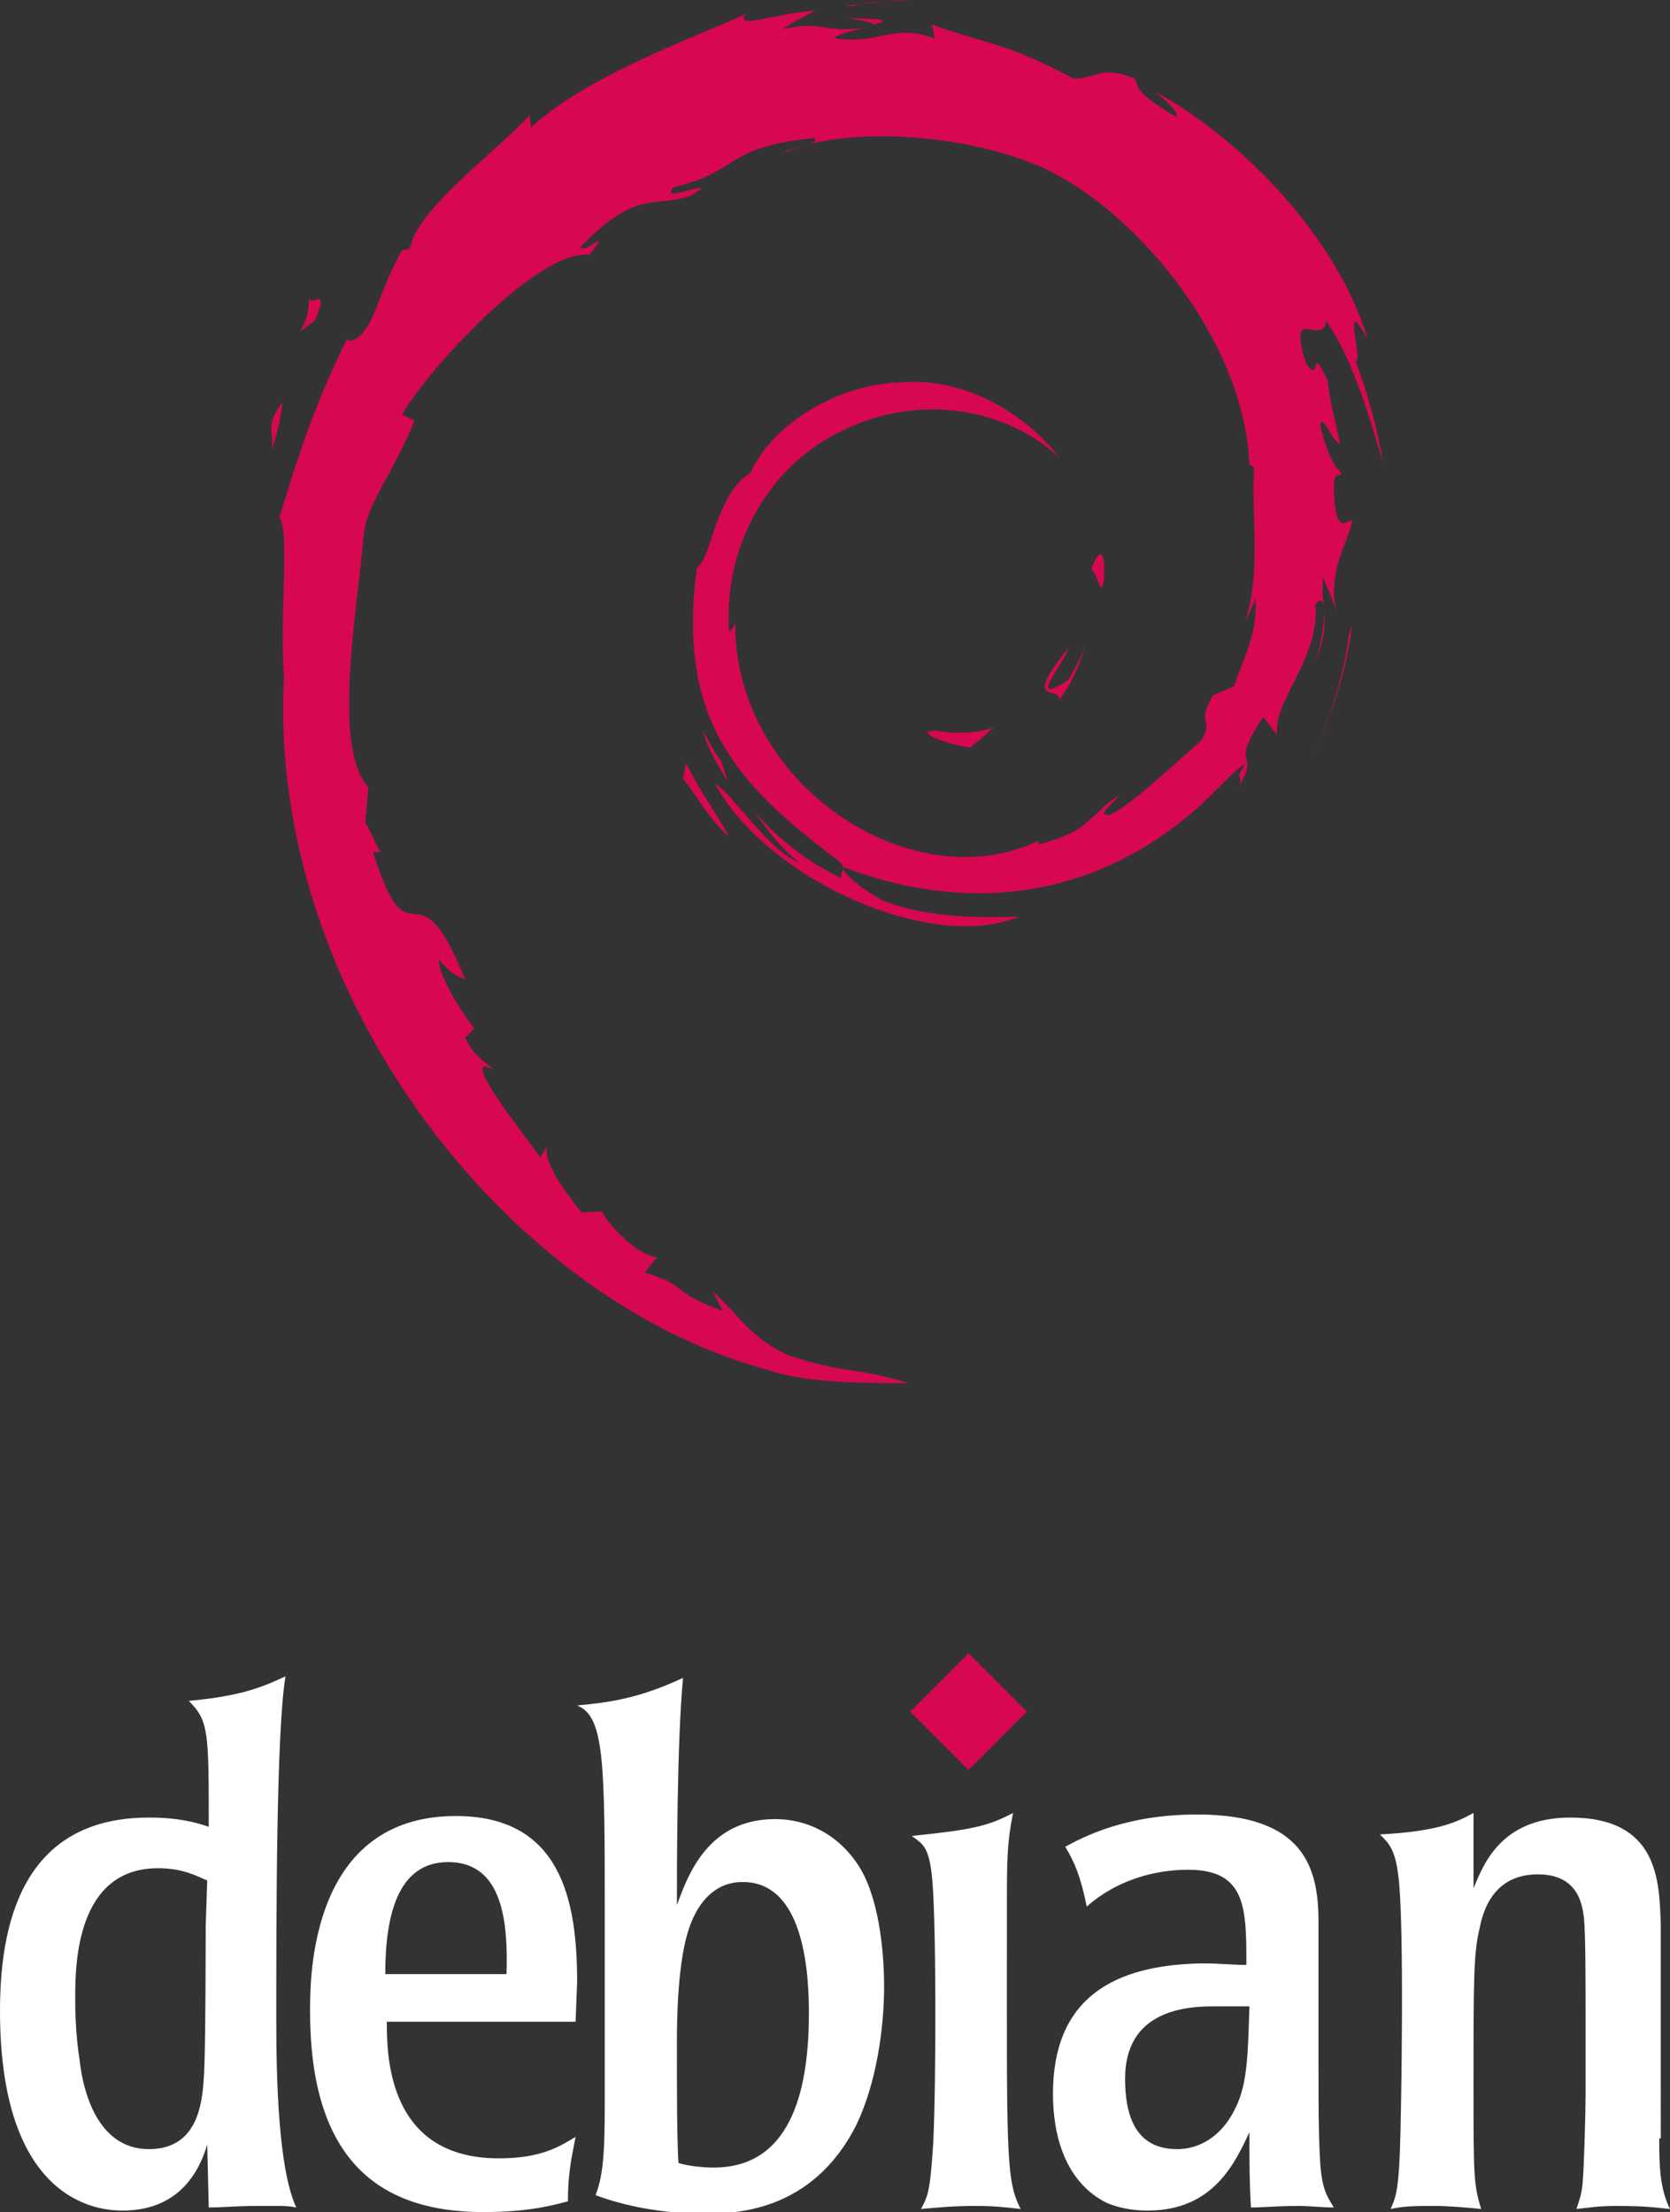 <?xml version="1.0" encoding="utf-8"?>
<!-- Generator: Adobe Illustrator 24.2.0, SVG Export Plug-In . SVG Version: 6.00 Build 0)  -->
<svg version="1.1" id="Layer_1" xmlns="http://www.w3.org/2000/svg" xmlns:xlink="http://www.w3.org/1999/xlink" x="0px" y="0px"
	 viewBox="0 0 108.8 144.1" style="enable-background:new 0 0 108.8 144.1;" xml:space="preserve">
<rect x="0" y="0" width="108.8" height="144.1" fill="#333333" stroke="none"/>
<style type="text/css">
	.st0{fill:#D70751;}
	.st1{fill:#FFFFFF;}
</style>
<path class="st0" d="M61,47.6c-1.5,0,0.3,0.8,2.2,1.1c0.5-0.4,1-0.8,1.5-1.3C63.5,47.8,62.2,47.8,61,47.6 M69,45.6
	c0.9-1.2,1.5-2.6,1.8-4c-0.2,1-0.7,1.8-1.2,2.7c-2.8,1.8-0.3-1,0-2.1C66.5,46.1,69.1,44.6,69,45.6 M71.9,37.9
	c0.2-2.7-0.5-1.8-0.8-0.8C71.5,37.3,71.7,39,71.9,37.9 M55.3,1.2c0.8,0.1,1.7,0.3,1.6,0.4C57.8,1.4,58,1.2,55.3,1.2 M56.9,1.6
	l-0.6,0.1L56.9,1.6L56.9,1.6"/>
<path class="st0" d="M81.8,39c0.1,2.4-0.7,3.6-1.4,5.7L79,45.3c-1.1,2.1,0.1,1.3-0.7,2.9c-1.7,1.5-5,4.6-6.1,4.9
	c-0.8,0,0.5-0.9,0.7-1.3c-2.2,1.5-1.8,2.3-5.2,3.2l-0.1-0.2c-8.3,3.9-19.9-3.8-19.7-14.4c-0.1,0.7-0.3,0.5-0.4,0.8
	c-0.4-5.5,2.5-10.9,7.5-13.2c4.9-2.4,10.6-1.4,14,1.8c-1.9-2.5-5.7-5.2-10.2-4.9c-4.4,0.1-8.6,2.9-9.9,5.9c-2.3,1.4-2.5,5.5-3.5,6.2
	c-1.3,9.8,2.5,14,9,18.9c1,0.7,0.3,0.8,0.4,1.3c-2.1-1-4.1-2.5-5.7-4.4c0.9,1.3,1.8,2.5,3,3.4c-2-0.7-4.7-4.9-5.5-5.1
	c3.5,6.3,14.2,11,19.8,8.6c-2.6,0.1-5.9,0.1-8.8-1c-1.2-0.6-2.9-1.9-2.6-2.2c7.6,2.9,15.5,2.2,22.1-3.1c1.7-1.3,3.5-3.5,4-3.6
	c-0.8,1.2,0.1,0.6-0.5,1.6c1.7-2.7-0.7-1.1,1.7-4.7l0.9,1.2c-0.3-2.2,2.8-5,2.5-8.5c0.7-1.1,0.8,1.2,0,3.7c1.1-2.8,0.3-3.2,0.5-5.5
	c0.3,0.8,0.7,1.6,0.9,2.4c-0.7-2.7,0.7-4.5,1-6.1c-0.3-0.1-1.1,1.2-1.2-2c0-1.4,0.4-0.7,0.5-1.1c-0.3-0.2-1-1.2-1.4-3.2
	c0.3-0.5,0.8,1.2,1.3,1.3c-0.3-1.6-0.7-2.8-0.8-4.1c-1.2-2.6-0.4,0.3-1.4-1.1c-1.3-4.1,1.1-1,1.3-2.8c2,2.9,3.1,7.4,3.7,9.2
	c-0.4-2.3-1-4.5-1.8-6.6c0.6,0.3-1-4.7,0.8-1.4C87.2,15.6,81,9.1,75.3,6c0.7,0.6,1.6,1.4,1.3,1.6c-2.8-1.7-2.3-1.8-2.7-2.5
	c-2.3-0.9-2.5,0.1-4,0c-4.3-2.3-5.2-2.1-9.2-3.5l0.2,0.9c-2.9-1-3.4,0.4-6.5,0c-0.2-0.1,1-0.5,2-0.7c-2.8,0.4-2.7-0.5-5.4,0.1
	c0.7-0.5,1.4-0.8,2.1-1.2c-2.3,0.1-5.4,1.3-4.5,0.2c-3.7,1.7-10.3,4-14,7.4l-0.1-0.8c-1.7,2-7.4,6.1-7.8,8.7l-0.5,0.1
	c-0.9,1.5-1.4,3.2-2.1,4.7c-1.2,2-1.7,0.8-1.5,1.1c-2.3,4.6-3.4,8.4-4.4,11.6c0.7,1,0,6.2,0.3,10.4c-1.1,20.5,14.4,40.5,31.4,45.1
	c2.5,0.9,6.2,0.9,9.3,0.9c-3.7-1.1-4.2-0.6-7.8-1.8c-2.6-1.2-3.2-2.6-5-4.2l0.7,1.3c-3.6-1.3-2.1-1.6-5.1-2.5l0.8-1
	c-1.2-0.1-3.1-2-3.6-3l-1.3,0.1c-1.5-1.9-2.4-3.3-2.3-4.3l-0.4,0.7c-0.5-0.8-5.7-7.2-3-5.7c-0.5-0.5-1.2-0.7-1.9-2.1l0.6-0.6
	c-1.3-1.7-2.4-3.8-2.3-4.5c0.7,0.9,1.2,1.1,1.7,1.3c-3.3-8.2-3.5-0.4-6-8.3l0.5,0c-0.4-0.6-0.6-1.3-1-1.9l0.2-2.3
	c-2.4-2.7-0.7-11.6-0.3-16.5c0.2-2,2-4.1,3.3-7.4L26.2,27c1.5-2.7,8.8-10.8,12.2-10.4c1.6-2-0.3,0-0.6-0.5c3.6-3.7,4.7-2.6,7.1-3.3
	c2.6-1.5-2.2,0.6-1-0.6c4.5-1.1,3.2-2.6,9.1-3.2c0.6,0.4-1.4,0.5-2,1c3.7-1.8,11.9-1.4,17.1,1c6.1,2.9,13,11.3,13.3,19.3l0.3,0.1
	c-0.2,3.2,0.5,6.8-0.6,10.2L81.8,39"/>
<path class="st0" d="M44.7,49.7l-0.2,1c1,1.3,1.8,2.8,3,3.8C46.6,52.8,45.9,52.1,44.7,49.7 M47,49.6c-0.5-0.6-0.8-1.3-1.2-2
	c0.3,1.2,1,2.3,1.6,3.3L47,49.6 M88.1,40.7l-0.2,0.6c-0.4,2.9-1.3,5.7-2.6,8.3C86.7,46.8,87.7,43.8,88.1,40.7 M55.6,0.4
	c1-0.4,2.5-0.2,3.6-0.4c-1.4,0.1-2.8,0.2-4.2,0.4L55.6,0.4 M20.1,19.3c0.2,2.2-1.6,3,0.4,1.6C21.6,18.4,20.1,20.2,20.1,19.3
	 M17.7,29.3c0.5-1.4,0.6-2.3,0.7-3.1C17.2,27.8,17.9,28.2,17.7,29.3"/>
<path class="st1" d="M13.4,125.5c0,0,0,7.5-0.1,9.5c-0.1,1.6-0.2,5-3.6,5c-3.4,0-4.3-3.9-4.5-5.7c-0.3-1.9-0.3-3.5-0.3-4.2
	c0-2.2,0.1-8.4,5.4-8.4c1.6,0,2.5,0.5,3.2,0.8L13.4,125.5L13.4,125.5z M0,131C0,144,7,144,8,144c2.9,0,4.7-1.6,5.5-4.3l0.1,4.1
	c0.9,0,1.8-0.1,3.2-0.1c0.5,0,0.9,0,1.3,0c0.4,0,0.7,0,1.2,0.1c-0.7-1.5-1.3-4.8-1.3-12c0-7,0-19,0.6-22.6c-1.7,0.8-3.1,1.3-6.3,1.6
	c1.3,1.3,1.3,2,1.3,8.2c-0.9-0.3-2-0.6-3.9-0.6C1.3,118.4,0,125.6,0,131 M25.1,128.6c0-3.8,0.8-7.3,4.1-7.3c3.6,0,3.9,4,3.8,7.3
	C33.1,128.6,25.1,128.6,25.1,128.6z M37.6,129.1c0-5.4-1.1-10.8-7.9-10.8c-9.5,0-9.5,10.5-9.5,12.7c0,9.4,4.2,13.1,11.3,13.1
	c3.1,0,4.7-0.5,5.5-0.7c0-1.7,0.2-2.7,0.5-4.2c-1,0.6-2.2,1.4-5,1.4c-7.2,0-7.3-6.6-7.3-8.9h12.3L37.6,129.1 M52.7,131.1
	c0,4.3-0.8,10.1-6.2,10.1c-0.7,0-1.7-0.1-2.3-0.3c-0.1-1.7-0.1-4.5-0.1-7.9c0-4,0.4-6.1,0.7-7.1c1-3.3,3.1-3.3,3.6-3.3
	C52,122.6,52.7,127.4,52.7,131.1L52.7,131.1z M39.4,136.1c0,3.4,0,5.4-0.6,6.9c1.9,0.7,4.3,1.2,7.1,1.2c1.8,0,7,0,9.9-5.8
	c1.3-2.7,1.8-6.3,1.8-9c0-1.7-0.2-5.3-1.5-7.6c-1.3-2.2-3.4-3.3-5.6-3.3c-4.4,0-5.7,3.7-6.4,5.6c0-2.4,0-10.6,0.4-14.8
	c-3,1.4-4.9,1.6-6.9,1.8c1.8,0.7,1.8,3.8,1.8,13.8L39.4,136.1 M66.5,143.9c-0.9-0.1-1.6-0.2-2.9-0.2c-1.5,0-2.5,0.1-3.6,0.2
	c0.5-0.9,0.6-1.3,0.8-4.3c0.2-4.1,0.2-15.2-0.1-17.5c-0.2-1.8-0.6-2-1.3-2.5c3.8-0.4,4.9-0.6,6.6-1.5c-0.4,2-0.4,3.1-0.4,6.2
	C65.6,140.2,65.5,142,66.5,143.9 M81.4,130.7c-0.1,2.9-0.1,5-0.9,6.6c-1,2.1-2.6,2.7-3.8,2.7c-2.8,0-3.4-2.3-3.4-4.6
	c0-4.4,3.9-4.7,5.7-4.7C78.9,130.7,81.4,130.7,81.4,130.7z M68.6,136.4c0,2.9,0.9,5.8,3.5,7.1c1.2,0.5,2.3,0.5,2.7,0.5
	c4.3,0,5.7-3.2,6.6-5.1c0,2,0,3.3,0.1,4.9c0.8,0,1.7-0.1,3.1-0.1c0.8,0,1.5,0.1,2.3,0.1c-0.5-0.8-0.8-1.3-0.9-3.1
	c-0.1-1.8-0.1-3.5-0.1-6l0-9.5c0-3.5-0.9-7-7.9-7c-4.6,0-7.3,1.4-8.6,2.1c0.6,1,1,1.9,1.4,3.9c1.8-1.6,4.2-2.4,6.6-2.4
	c3.8,0,3.8,2.5,3.8,6.2c-0.9,0-1.6-0.1-2.9-0.1C72.5,128,68.6,130.2,68.6,136.4 M108.1,139.3c0,1.6,0,3.2,0.7,4.6
	c-1-0.1-1.6-0.2-3.5-0.2c-1.1,0-1.7,0.1-2.6,0.2c0.2-0.6,0.3-0.8,0.4-1.6c0.1-1.1,0.2-4.6,0.2-5.9v-5c0-2.2,0-5.3-0.1-6.4
	c-0.1-0.8-0.3-2.9-3-2.9c-2.6,0-3.5,1.9-3.8,3.5c-0.4,1.6-0.4,3.4-0.4,10.2c0,5.9,0,6.5,0.5,8.1c-1-0.1-2.1-0.2-3.1-0.2
	c-1.1,0-1.9,0-2.8,0.2c0.3-0.7,0.5-1.1,0.6-3.7c0.1-2.5,0.3-15.1-0.1-18c-0.2-1.8-0.7-2.2-1.2-2.7c3.8-0.2,5-0.8,6.1-1.4v4.9
	c0.6-1.4,1.7-4.6,6.3-4.6c5.8,0,5.8,4.2,5.9,7V139.3"/>
<path class="st0" d="M66.9,111.5l-3.8,3.8l-3.8-3.8l3.8-3.8L66.9,111.5"/>
</svg>
